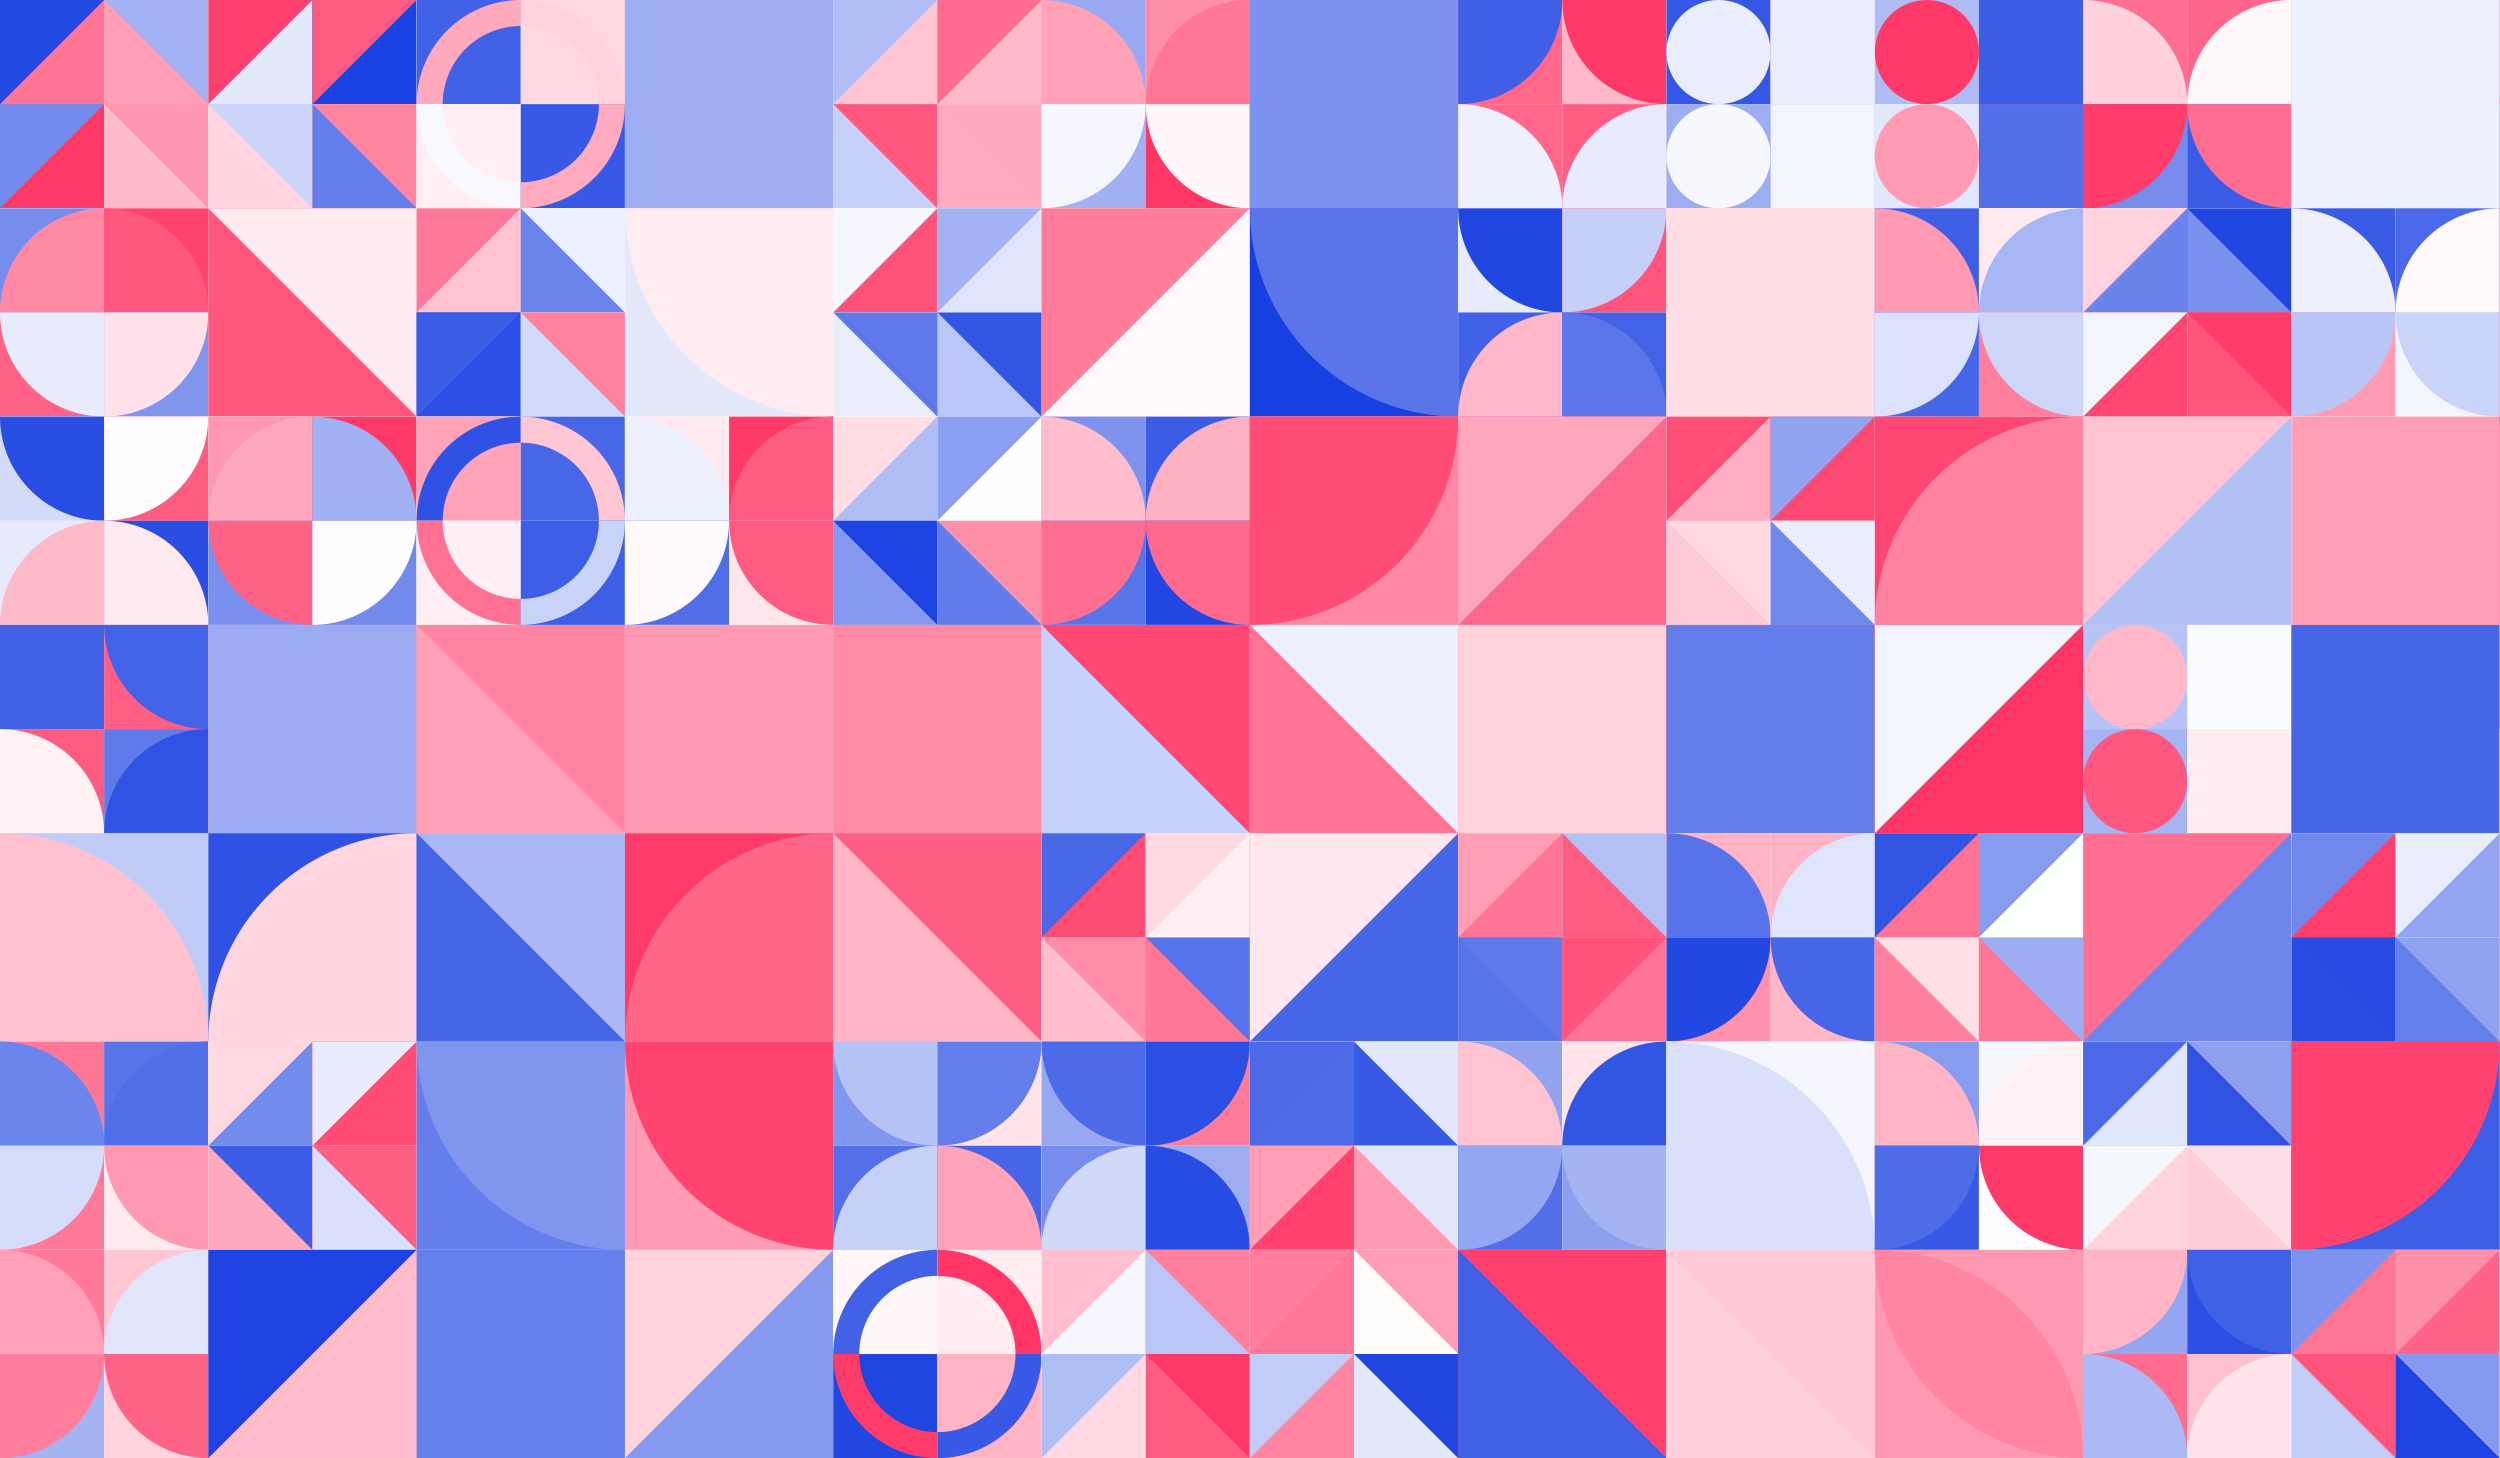 <?xml version="1.0" standalone="no"?><svg xmlns:xlink="http://www.w3.org/1999/xlink" xmlns="http://www.w3.org/2000/svg" viewBox="0 0 1000 583.328" preserveAspectRatio="xMaxYMax slice"><rect x="0" y="0" width="1000" height="583.328" fill="#333333" stroke="none"/><g transform="scale(1.322)"><rect x="0" y="0" width="819.371" height="441.2" fill="#ffffff"/><rect x="0" y="0" width="63.029" height="63.029" fill="#ffffff"/><rect x="0" y="0" width="31.51" height="31.51" fill="#2349e2"/><polygon points="31.51,0 31.51,31.51 0,31.51" fill="#ff7495"/><rect x="31.51" y="0" width="31.51" height="31.51" fill="#a4b3f3"/><polygon points="31.51,0 63.02,31.51 31.51,31.51" fill="#ff9eb5"/><rect x="0" y="31.51" width="31.51" height="31.51" fill="#ff3968"/><polygon points="0,31.51 31.51,31.51 0,63.02" fill="#738bed"/><rect x="31.51" y="31.51" width="31.51" height="31.51" fill="#ffbaca"/><polygon points="31.51,31.51 63.02,31.51 63.02,63.02" fill="#ff96af"/><rect x="63.029" y="0" width="63.029" height="63.029" fill="#ffffff"/><rect x="63.03" y="0" width="31.51" height="31.51" fill="#ff3f6d"/><polygon points="94.54,0 94.54,31.51 63.03,31.51" fill="#e3e8fb"/><rect x="94.54" y="0" width="31.51" height="31.51" fill="#1a41e1"/><polygon points="94.54,0 126.05,0 94.54,31.51" fill="#ff5a81"/><rect x="63.03" y="31.51" width="31.51" height="31.51" fill="#ffd6df"/><polygon points="63.03,31.51 94.54,31.51 94.54,63.02" fill="#cbd4f8"/><rect x="94.54" y="31.51" width="31.51" height="31.51" fill="#ff84a1"/><polygon points="94.54,31.51 126.05,63.02 94.54,63.02" fill="#637deb"/><rect x="126.057" y="0" width="63.029" height="63.029" fill="#ffffff"/><rect x="126.06" y="0" width="31.51" height="31.51" fill="#4161e6"/><path d="M 126.06 31.51 A 31.51 31.51 0 0 1 157.57 0 L 157.57 7.878 A 23.633 23.633 0 0 0 133.938 31.51" fill="#ffa9bd"/><rect x="157.57" y="0" width="31.51" height="31.51" fill="#ffd8e2"/><path d="M 157.57 0 A 31.51 31.51 0 0 1 189.08 31.51 L 181.202 31.51 A 23.633 23.633 0 0 0 157.57 7.878" fill="#ffd2dd"/><rect x="126.06" y="31.51" width="31.51" height="31.51" fill="#ffeef2"/><path d="M 126.06 31.51 A 31.51 31.51 0 0 0 157.57 63.02 L 157.57 55.142 A 23.633 23.633 0 0 1 133.938 31.51" fill="#f7f9fe"/><rect x="157.57" y="31.51" width="31.51" height="31.51" fill="#3759e5"/><path d="M 157.57 63.02 A 31.51 31.51 0 0 0 189.08 31.51 L 181.202 31.51 A 23.633 23.633 0 0 1 157.57 55.142" fill="#ffabbf"/><rect x="189.09" y="0" width="63.03" height="63.03" fill="#6a83ec"/><rect x="189.09" y="0" width="63.03" height="63.03" fill="#9cadf2"/><rect x="252.114" y="0" width="63.029" height="63.029" fill="#ffffff"/><rect x="252.11" y="0" width="31.51" height="31.51" fill="#b1bef5"/><polygon points="283.62,0 283.62,31.51 252.11,31.51" fill="#ffc5d3"/><rect x="283.63" y="0" width="31.51" height="31.51" fill="#ffb9ca"/><polygon points="283.63,0 315.14,0 283.63,31.51" fill="#ff6c8f"/><rect x="252.11" y="31.51" width="31.51" height="31.51" fill="#c6d0f8"/><polygon points="252.11,31.51 283.62,31.51 283.62,63.02" fill="#ff5880"/><rect x="283.63" y="31.51" width="31.51" height="31.51" fill="#ffa9bd"/><polygon points="283.63,31.51 315.14,63.02 283.63,63.02" fill="#ffaabe"/><rect x="315.143" y="0" width="63.029" height="63.029" fill="#ffffff"/><rect x="315.14" y="0" width="31.51" height="31.51" fill="#98a9f2"/><path d="M 315.14 0 A 31.51 31.51 0 0 1 346.65 31.51 L 315.14 31.51" fill="#ffa2b8"/><rect x="346.66" y="0" width="31.51" height="31.51" fill="#ff8ea9"/><path d="M 346.66 31.51 A 31.51 31.51 0 0 1  378.17 0 L 378.17 31.51" fill="#ff7697"/><rect x="315.14" y="31.51" width="31.51" height="31.51" fill="#a1b1f3"/><path d="M 315.14 63.02 A 31.51 31.51 0 0 0 346.65 31.51 L 315.14 31.51" fill="#f6f7fe"/><rect x="346.66" y="31.51" width="31.51" height="31.51" fill="#ff3766"/><path d="M 346.66 31.51 A 31.51 31.51 0 0 0 378.17 63.02 L 378.17 31.51" fill="#fff7f9"/><rect x="378.17" y="0" width="63.03" height="63.03" fill="#ff5e85"/><rect x="378.17" y="0" width="63.03" height="63.03" fill="#7c92ee"/><rect x="441.2" y="0" width="63.029" height="63.029" fill="#ffffff"/><rect x="441.2" y="0" width="31.51" height="31.51" fill="#ff678b"/><path d="M 441.2 31.51 A 31.51 31.51 0 0 0 472.71 0 L 441.2 0" fill="#3e5fe6"/><rect x="472.71" y="0" width="31.51" height="31.51" fill="#ffb8c9"/><path d="M 472.71 0 A 31.51 31.51 0 0 0 504.22 31.51 L 504.22 0" fill="#ff3a69"/><rect x="441.2" y="31.51" width="31.51" height="31.51" fill="#ff678b"/><path d="M 441.2 31.51 A 31.51 31.51 0 0 1 472.71 63.02 L 441.2 63.02" fill="#eef1fd"/><rect x="472.71" y="31.51" width="31.51" height="31.51" fill="#ff5d83"/><path d="M 472.71 63.02 A 31.51 31.51 0 0 1  504.22 31.51 L 504.22 63.02" fill="#e7ebfc"/><rect x="504.229" y="0" width="63.029" height="63.029" fill="#ffffff"/><rect x="504.23" y="0" width="31.51" height="31.51" fill="#3557e5"/><circle cx="519.985" cy="15.755" r="15.755" fill="#eaeefc"/><rect x="535.74" y="0" width="31.51" height="31.51" fill="#ffb5c7"/><rect x="535.74" y="0" width="31.51" height="31.51" fill="#eaeefc"/><rect x="504.23" y="31.51" width="31.51" height="31.51" fill="#9cadf2"/><circle cx="519.985" cy="47.265" r="15.755" fill="#f6f8fe"/><rect x="535.74" y="31.51" width="31.51" height="31.51" fill="#6e86ec"/><rect x="535.74" y="31.51" width="31.51" height="31.51" fill="#f2f4fd"/><rect x="567.257" y="0" width="63.029" height="63.029" fill="#ffffff"/><rect x="567.26" y="0" width="31.51" height="31.51" fill="#aebbf4"/><circle cx="583.015" cy="15.755" r="15.755" fill="#ff3968"/><rect x="598.77" y="0" width="31.51" height="31.51" fill="#627deb"/><rect x="598.77" y="0" width="31.51" height="31.51" fill="#3b5ce6"/><rect x="567.26" y="31.51" width="31.51" height="31.51" fill="#e2e7fb"/><circle cx="583.015" cy="47.265" r="15.755" fill="#ff9bb3"/><rect x="598.77" y="31.51" width="31.51" height="31.51" fill="#ff4874"/><rect x="598.77" y="31.51" width="31.51" height="31.51" fill="#526fe8"/><rect x="630.286" y="0" width="63.029" height="63.029" fill="#ffffff"/><rect x="630.29" y="0" width="31.51" height="31.51" fill="#ff6d90"/><path d="M 630.29 0 A 31.51 31.51 0 0 1 661.8 31.51 L 630.29 31.51" fill="#ffd1dc"/><rect x="661.8" y="0" width="31.51" height="31.51" fill="#ff668b"/><path d="M 661.8 31.51 A 31.51 31.51 0 0 1  693.31 0 L 693.31 31.51" fill="#fff8fa"/><rect x="630.29" y="31.51" width="31.51" height="31.51" fill="#758ced"/><path d="M 630.29 63.02 A 31.51 31.51 0 0 0 661.8 31.51 L 630.29 31.51" fill="#ff3c6a"/><rect x="661.8" y="31.51" width="31.51" height="31.51" fill="#3b5ce6"/><path d="M 661.8 31.51 A 31.51 31.51 0 0 0 693.31 63.02 L 693.31 31.51" fill="#ff6d90"/><rect x="693.31" y="0" width="63.03" height="63.03" fill="#ff96af"/><rect x="693.31" y="0" width="63.03" height="63.03" fill="#edf0fd"/><rect x="756.343" y="0" width="63.029" height="63.029" fill="#ffffff"/><rect x="756.34" y="0" width="31.51" height="31.51" fill="#7e94ee"/><path d="M 756.34 31.51 A 31.51 31.51 0 0 1  787.85 0 L 787.85 31.51" fill="#ff668b"/><rect x="787.86" y="0" width="31.51" height="31.51" fill="#ff7394"/><path d="M 787.86 0 A 31.51 31.51 0 0 1 819.37 31.51 L 787.86 31.51" fill="#fff0f4"/><rect x="756.34" y="31.51" width="31.51" height="31.51" fill="#647eeb"/><path d="M 756.34 31.51 A 31.51 31.51 0 0 0 787.85 63.02 L 787.85 31.51" fill="#ffe6ec"/><rect x="787.86" y="31.51" width="31.51" height="31.51" fill="#ff8ea9"/><path d="M 787.86 63.02 A 31.51 31.51 0 0 0 819.37 31.51 L 787.86 31.51" fill="#4d6be8"/><rect x="0" y="63.029" width="63.029" height="63.029" fill="#ffffff"/><rect x="0" y="63.03" width="31.51" height="31.51" fill="#768ded"/><path d="M 0 94.54 A 31.51 31.51 0 0 1  31.51 63.03 L 31.51 94.54" fill="#ff89a5"/><rect x="31.51" y="63.03" width="31.51" height="31.51" fill="#ff4370"/><path d="M 31.51 63.03 A 31.51 31.51 0 0 1 63.02 94.54 L 31.51 94.54" fill="#ff577f"/><rect x="0" y="94.54" width="31.51" height="31.51" fill="#ff6287"/><path d="M 0 94.54 A 31.51 31.51 0 0 0 31.51 126.05 L 31.51 94.54" fill="#e7ebfc"/><rect x="31.51" y="94.54" width="31.51" height="31.51" fill="#7f95ee"/><path d="M 31.51 126.05 A 31.51 31.51 0 0 0 63.02 94.54 L 31.51 94.54" fill="#ffe2e9"/><rect x="63.03" y="63.03" width="63.03" height="63.03" fill="#ff567e"/><polygon points="63.03,63.03 126.06,63.03 126.06,126.06" fill="#ffebef"/><rect x="126.057" y="63.029" width="63.029" height="63.029" fill="#ffffff"/><rect x="126.06" y="63.03" width="31.51" height="31.51" fill="#ff7a9a"/><polygon points="157.57,63.03 157.57,94.54 126.06,94.54" fill="#ffc3d1"/><rect x="157.57" y="63.03" width="31.51" height="31.51" fill="#eceffd"/><polygon points="157.57,63.03 189.08,94.54 157.57,94.54" fill="#6b84ec"/><rect x="126.06" y="94.54" width="31.51" height="31.51" fill="#2c50e4"/><polygon points="126.06,94.54 157.57,94.54 126.06,126.05" fill="#3b5ce6"/><rect x="157.57" y="94.54" width="31.51" height="31.51" fill="#d2daf9"/><polygon points="157.57,94.54 189.08,94.54 189.08,126.05" fill="#ff819f"/><rect x="189.09" y="63.03" width="63.03" height="63.03" fill="#e3e8fb"/><path d="M 189.09 63.03 A 63.03 63.03 0 0 0 252.12 126.06 L 252.12 63.03" fill="#ffecf0"/><rect x="252.114" y="63.029" width="63.029" height="63.029" fill="#ffffff"/><rect x="252.11" y="63.03" width="31.51" height="31.51" fill="#f6f7fe"/><polygon points="283.62,63.03 283.62,94.54 252.11,94.54" fill="#ff517a"/><rect x="283.63" y="63.03" width="31.51" height="31.51" fill="#dfe4fb"/><polygon points="283.63,63.03 315.14,63.03 283.63,94.54" fill="#a2b2f3"/><rect x="252.11" y="94.54" width="31.51" height="31.51" fill="#eaedfc"/><polygon points="252.11,94.54 283.62,94.54 283.62,126.05" fill="#5e79ea"/><rect x="283.63" y="94.54" width="31.51" height="31.51" fill="#3255e4"/><polygon points="283.63,94.54 315.14,126.05 283.63,126.05" fill="#bac6f6"/><rect x="315.14" y="63.03" width="63.03" height="63.03" fill="#ff7c9b"/><polygon points="378.17,63.03 378.17,126.06 315.14,126.06" fill="#fff9fa"/><rect x="378.17" y="63.03" width="63.03" height="63.03" fill="#183fe1"/><path d="M 378.17 63.03 A 63.03 63.03 0 0 0 441.2 126.06 L 441.2 63.03" fill="#5975e9"/><rect x="441.2" y="63.029" width="63.029" height="63.029" fill="#ffffff"/><rect x="441.2" y="63.03" width="31.51" height="31.51" fill="#e7ebfc"/><path d="M 441.2 63.03 A 31.51 31.51 0 0 0 472.71 94.54 L 472.71 63.03" fill="#2147e2"/><rect x="472.71" y="63.03" width="31.51" height="31.51" fill="#ff557d"/><path d="M 472.71 94.54 A 31.51 31.51 0 0 0 504.22 63.03 L 472.71 63.03" fill="#c5cff7"/><rect x="441.2" y="94.54" width="31.51" height="31.51" fill="#4161e6"/><path d="M 441.2 126.05 A 31.51 31.51 0 0 1  472.71 94.54 L 472.71 126.05" fill="#ffb8c9"/><rect x="472.71" y="94.54" width="31.51" height="31.51" fill="#4363e7"/><path d="M 472.71 94.54 A 31.51 31.51 0 0 1 504.22 126.05 L 472.71 126.05" fill="#5a76ea"/><rect x="504.23" y="63.03" width="63.03" height="63.03" fill="#ffd9e2"/><rect x="504.23" y="63.03" width="63.03" height="63.03" fill="#ffdee6"/><rect x="567.257" y="63.029" width="63.029" height="63.029" fill="#ffffff"/><rect x="567.26" y="63.03" width="31.51" height="31.51" fill="#3e5ee6"/><path d="M 567.26 63.03 A 31.51 31.51 0 0 1 598.77 94.54 L 567.26 94.54" fill="#ff9ab2"/><rect x="598.77" y="63.03" width="31.51" height="31.51" fill="#ffeaef"/><path d="M 598.77 94.54 A 31.51 31.51 0 0 1  630.28 63.03 L 630.28 94.54" fill="#a7b6f4"/><rect x="567.26" y="94.54" width="31.51" height="31.51" fill="#4665e7"/><path d="M 567.26 126.05 A 31.51 31.51 0 0 0 598.77 94.54 L 567.26 94.54" fill="#dce2fb"/><rect x="598.77" y="94.54" width="31.51" height="31.51" fill="#ff809e"/><path d="M 598.77 94.54 A 31.51 31.51 0 0 0 630.28 126.05 L 630.28 94.54" fill="#cdd5f8"/><rect x="630.286" y="63.029" width="63.029" height="63.029" fill="#ffffff"/><rect x="630.29" y="63.03" width="31.51" height="31.51" fill="#ffd2dd"/><polygon points="661.8,63.03 661.8,94.54 630.29,94.54" fill="#6a83ec"/><rect x="661.8" y="63.03" width="31.51" height="31.51" fill="#2046e2"/><polygon points="661.8,63.03 693.31,94.54 661.8,94.54" fill="#7990ee"/><rect x="630.29" y="94.54" width="31.51" height="31.51" fill="#ff4772"/><polygon points="630.29,94.54 661.8,94.54 630.29,126.05" fill="#f2f4fd"/><rect x="661.8" y="94.54" width="31.51" height="31.51" fill="#ff557e"/><polygon points="661.8,94.54 693.31,94.54 693.31,126.05" fill="#ff3c6a"/><rect x="693.314" y="63.029" width="63.029" height="63.029" fill="#ffffff"/><rect x="693.31" y="63.03" width="31.51" height="31.51" fill="#3a5be5"/><path d="M 693.31 63.03 A 31.51 31.51 0 0 1 724.82 94.54 L 693.31 94.54" fill="#eef1fd"/><rect x="724.83" y="63.03" width="31.51" height="31.51" fill="#4b69e8"/><path d="M 724.83 94.54 A 31.51 31.51 0 0 1  756.34 63.03 L 756.34 94.54" fill="#fff9fb"/><rect x="693.31" y="94.54" width="31.51" height="31.51" fill="#ff9cb4"/><path d="M 693.31 126.05 A 31.51 31.51 0 0 0 724.82 94.54 L 693.31 94.54" fill="#b9c5f6"/><rect x="724.83" y="94.54" width="31.51" height="31.51" fill="#f3f5fd"/><path d="M 724.83 94.54 A 31.51 31.51 0 0 0 756.34 126.05 L 756.34 94.54" fill="#cad3f8"/><rect x="756.34" y="63.03" width="63.03" height="63.03" fill="#ff406d"/><path d="M 756.34 63.03 A 63.03 63.03 0 0 1 819.37 126.06 L 756.34 126.06" fill="#e6eafc"/><rect x="0" y="126.057" width="63.029" height="63.029" fill="#ffffff"/><rect x="0" y="126.06" width="31.51" height="31.51" fill="#d4dbf9"/><path d="M 0 126.06 A 31.51 31.51 0 0 0 31.51 157.57 L 31.51 126.06" fill="#284de3"/><rect x="31.51" y="126.06" width="31.51" height="31.51" fill="#ff5c82"/><path d="M 31.51 157.57 A 31.51 31.51 0 0 0 63.02 126.06 L 31.51 126.06" fill="#fdfdff"/><rect x="0" y="157.57" width="31.51" height="31.51" fill="#e6eafc"/><path d="M 0 189.08 A 31.51 31.51 0 0 1  31.51 157.57 L 31.51 189.08" fill="#ffbaca"/><rect x="31.51" y="157.57" width="31.51" height="31.51" fill="#2a4ee3"/><path d="M 31.51 157.57 A 31.51 31.51 0 0 1 63.02 189.08 L 31.51 189.08" fill="#ffeaef"/><rect x="63.029" y="126.057" width="63.029" height="63.029" fill="#ffffff"/><rect x="63.03" y="126.06" width="31.51" height="31.51" fill="#ff98b1"/><path d="M 63.03 157.57 A 31.51 31.51 0 0 1  94.54 126.06 L 94.54 157.57" fill="#ffa8bd"/><rect x="94.54" y="126.06" width="31.51" height="31.51" fill="#ff3968"/><path d="M 94.54 126.06 A 31.51 31.51 0 0 1 126.05 157.57 L 94.54 157.57" fill="#a0b0f3"/><rect x="63.03" y="157.57" width="31.51" height="31.51" fill="#798fee"/><path d="M 63.03 157.57 A 31.51 31.51 0 0 0 94.54 189.08 L 94.54 157.57" fill="#ff6388"/><rect x="94.54" y="157.57" width="31.51" height="31.51" fill="#738aed"/><path d="M 94.54 189.08 A 31.51 31.51 0 0 0 126.05 157.57 L 94.54 157.57" fill="#fffdfd"/><rect x="126.057" y="126.057" width="63.029" height="63.029" fill="#ffffff"/><rect x="126.06" y="126.06" width="31.51" height="31.51" fill="#ffa3b9"/><path d="M 126.06 157.57 A 31.51 31.51 0 0 1 157.57 126.06 L 157.57 133.938 A 23.633 23.633 0 0 0 133.938 157.57" fill="#2f52e4"/><rect x="157.57" y="126.06" width="31.51" height="31.51" fill="#4867e7"/><path d="M 157.57 126.06 A 31.51 31.51 0 0 1 189.08 157.57 L 181.202 157.57 A 23.633 23.633 0 0 0 157.57 133.938" fill="#ffc6d4"/><rect x="126.06" y="157.57" width="31.51" height="31.51" fill="#ffeff3"/><path d="M 126.06 157.57 A 31.51 31.51 0 0 0 157.57 189.08 L 157.57 181.202 A 23.633 23.633 0 0 1 133.938 157.57" fill="#ff7193"/><rect x="157.57" y="157.57" width="31.51" height="31.51" fill="#3e5ee6"/><path d="M 157.57 189.08 A 31.51 31.51 0 0 0 189.08 157.57 L 181.202 157.57 A 23.633 23.633 0 0 1 157.57 181.202" fill="#c9d2f8"/><rect x="189.086" y="126.057" width="63.029" height="63.029" fill="#ffffff"/><rect x="189.09" y="126.06" width="31.51" height="31.51" fill="#ffe8ee"/><path d="M 189.09 126.06 A 31.51 31.51 0 0 1 220.6 157.57 L 189.09 157.57" fill="#eceffc"/><rect x="220.6" y="126.06" width="31.51" height="31.51" fill="#ff3968"/><path d="M 220.6 157.57 A 31.51 31.51 0 0 1  252.11 126.06 L 252.11 157.57" fill="#ff5c83"/><rect x="189.09" y="157.57" width="31.51" height="31.51" fill="#506ee8"/><path d="M 189.09 189.08 A 31.51 31.51 0 0 0 220.6 157.57 L 189.09 157.57" fill="#fffbfc"/><rect x="220.6" y="157.57" width="31.51" height="31.51" fill="#ffe6ec"/><path d="M 220.6 157.57 A 31.51 31.51 0 0 0 252.11 189.08 L 252.11 157.57" fill="#ff5b82"/><rect x="252.114" y="126.057" width="63.029" height="63.029" fill="#ffffff"/><rect x="252.11" y="126.06" width="31.51" height="31.51" fill="#ffdde5"/><polygon points="283.62,126.06 283.62,157.57 252.11,157.57" fill="#afbdf5"/><rect x="283.63" y="126.06" width="31.51" height="31.51" fill="#fefeff"/><polygon points="283.63,126.06 315.14,126.06 283.63,157.57" fill="#8b9ff0"/><rect x="252.11" y="157.57" width="31.51" height="31.51" fill="#8499ef"/><polygon points="252.11,157.57 283.62,157.57 283.62,189.08" fill="#1d43e2"/><rect x="283.63" y="157.57" width="31.51" height="31.51" fill="#ff90aa"/><polygon points="283.63,157.57 315.14,189.08 283.63,189.08" fill="#617ceb"/><rect x="315.143" y="126.057" width="63.029" height="63.029" fill="#ffffff"/><rect x="315.14" y="126.06" width="31.51" height="31.51" fill="#7d93ee"/><path d="M 315.14 126.06 A 31.51 31.51 0 0 1 346.65 157.57 L 315.14 157.57" fill="#ffbecd"/><rect x="346.66" y="126.06" width="31.51" height="31.51" fill="#3b5ce5"/><path d="M 346.66 157.57 A 31.51 31.51 0 0 1  378.17 126.06 L 378.17 157.57" fill="#ffb1c4"/><rect x="315.14" y="157.57" width="31.51" height="31.51" fill="#5874e9"/><path d="M 315.14 189.08 A 31.51 31.51 0 0 0 346.65 157.57 L 315.14 157.57" fill="#ff6e90"/><rect x="346.66" y="157.57" width="31.51" height="31.51" fill="#2146e2"/><path d="M 346.66 157.57 A 31.51 31.51 0 0 0 378.17 189.08 L 378.17 157.57" fill="#ff698d"/><rect x="378.17" y="126.06" width="63.03" height="63.03" fill="#ff87a3"/><path d="M 378.17 189.09 A 63.03 63.03 0 0 0 441.2 126.06 L 378.17 126.06" fill="#ff4d77"/><rect x="441.2" y="126.06" width="63.03" height="63.03" fill="#ff678b"/><polygon points="441.2,126.06 504.23,126.06 441.2,189.09" fill="#ffa8bd"/><rect x="504.229" y="126.057" width="63.029" height="63.029" fill="#ffffff"/><rect x="504.23" y="126.06" width="31.51" height="31.51" fill="#ff4e78"/><polygon points="535.74,126.06 535.74,157.57 504.23,157.57" fill="#ffafc2"/><rect x="535.74" y="126.06" width="31.51" height="31.51" fill="#ff4974"/><polygon points="535.74,126.06 567.25,126.06 535.74,157.57" fill="#91a4f1"/><rect x="504.23" y="157.57" width="31.51" height="31.51" fill="#ffcad7"/><polygon points="504.23,157.57 535.74,157.57 535.74,189.08" fill="#ffd8e1"/><rect x="535.74" y="157.57" width="31.51" height="31.51" fill="#eaeefc"/><polygon points="535.74,157.57 567.25,189.08 535.74,189.08" fill="#7088ec"/><rect x="567.26" y="126.06" width="63.03" height="63.03" fill="#ff4773"/><path d="M 567.26 189.09 A 63.03 63.03 0 0 1  630.29 126.06 L 630.29 189.09" fill="#ff82a0"/><rect x="630.29" y="126.06" width="63.03" height="63.03" fill="#ffc3d1"/><polygon points="693.32,126.06 693.32,189.09 630.29,189.09" fill="#b2bff5"/><rect x="693.31" y="126.06" width="63.03" height="63.03" fill="#ffe8ee"/><rect x="693.31" y="126.06" width="63.03" height="63.03" fill="#ff9eb5"/><rect x="756.34" y="126.06" width="63.03" height="63.03" fill="#ff3d6b"/><path d="M 756.34 126.06 A 63.03 63.03 0 0 0 819.37 189.09 L 819.37 126.06" fill="#5a76ea"/><rect x="0" y="189.086" width="63.029" height="63.029" fill="#ffffff"/><rect x="0" y="189.09" width="31.51" height="31.51" fill="#4262e6"/><path d="M 0 220.6 A 31.51 31.51 0 0 0 31.51 189.09 L 0 189.09" fill="#4262e6"/><rect x="31.51" y="189.09" width="31.51" height="31.51" fill="#ff5e85"/><path d="M 31.51 189.09 A 31.51 31.51 0 0 0 63.02 220.6 L 63.02 189.09" fill="#4363e7"/><rect x="0" y="220.6" width="31.51" height="31.51" fill="#ff5a81"/><path d="M 0 220.6 A 31.51 31.51 0 0 1 31.51 252.11 L 0 252.11" fill="#fff2f5"/><rect x="31.51" y="220.6" width="31.51" height="31.51" fill="#5f7aea"/><path d="M 31.51 252.11 A 31.51 31.51 0 0 1  63.02 220.6 L 63.02 252.11" fill="#3053e4"/><rect x="63.03" y="189.09" width="63.03" height="63.03" fill="#ff7898"/><rect x="63.03" y="189.09" width="63.03" height="63.03" fill="#9babf2"/><rect x="126.06" y="189.09" width="63.03" height="63.03" fill="#ff85a2"/><polygon points="126.06,189.09 189.09,252.12 126.06,252.12" fill="#ffa0b7"/><rect x="189.09" y="189.09" width="63.03" height="63.03" fill="#ffc8d5"/><rect x="189.09" y="189.09" width="63.03" height="63.03" fill="#ff9ab2"/><rect x="252.11" y="189.09" width="63.03" height="63.03" fill="#ffc7d4"/><rect x="252.11" y="189.09" width="63.03" height="63.03" fill="#ff8aa5"/><rect x="315.14" y="189.09" width="63.03" height="63.03" fill="#c7d0f8"/><polygon points="315.14,189.09 378.17,189.09 378.17,252.12" fill="#ff4773"/><rect x="378.17" y="189.09" width="63.03" height="63.03" fill="#edf0fd"/><polygon points="378.17,189.09 441.2,252.12 378.17,252.12" fill="#ff7394"/><rect x="441.2" y="189.09" width="63.03" height="63.03" fill="#ff6489"/><rect x="441.2" y="189.09" width="63.03" height="63.03" fill="#ffd2dc"/><rect x="504.23" y="189.09" width="63.03" height="63.03" fill="#ff3666"/><rect x="504.23" y="189.09" width="63.03" height="63.03" fill="#637deb"/><rect x="567.26" y="189.09" width="63.03" height="63.03" fill="#ff3565"/><polygon points="567.26,189.09 630.29,189.09 567.26,252.12" fill="#f1f4fd"/><rect x="630.286" y="189.086" width="63.029" height="63.029" fill="#ffffff"/><rect x="630.29" y="189.09" width="31.51" height="31.51" fill="#b7c3f6"/><circle cx="646.045" cy="204.845" r="15.755" fill="#ffb8c9"/><rect x="661.8" y="189.09" width="31.51" height="31.51" fill="#ffb3c5"/><rect x="661.8" y="189.09" width="31.51" height="31.51" fill="#fbfcff"/><rect x="630.29" y="220.6" width="31.51" height="31.51" fill="#a5b4f3"/><circle cx="646.045" cy="236.355" r="15.755" fill="#ff577f"/><rect x="661.8" y="220.6" width="31.51" height="31.51" fill="#ffd4de"/><rect x="661.8" y="220.6" width="31.51" height="31.51" fill="#ffecf0"/><rect x="693.31" y="189.09" width="63.03" height="63.03" fill="#ffabbf"/><rect x="693.31" y="189.09" width="63.03" height="63.03" fill="#4666e7"/><rect x="756.343" y="189.086" width="63.029" height="63.029" fill="#ffffff"/><rect x="756.34" y="189.09" width="31.51" height="31.51" fill="#b2bff5"/><path d="M 756.34 189.09 A 31.51 31.51 0 0 1 787.85 220.6 L 756.34 220.6" fill="#6882eb"/><rect x="787.86" y="189.09" width="31.51" height="31.51" fill="#bfcaf7"/><path d="M 787.86 220.6 A 31.51 31.51 0 0 1  819.37 189.09 L 819.37 220.6" fill="#ff8ca7"/><rect x="756.34" y="220.6" width="31.51" height="31.51" fill="#e1e6fb"/><path d="M 756.34 252.11 A 31.51 31.51 0 0 0 787.85 220.6 L 756.34 220.6" fill="#ffa3b9"/><rect x="787.86" y="220.6" width="31.51" height="31.51" fill="#ff6086"/><path d="M 787.86 220.6 A 31.51 31.51 0 0 0 819.37 252.11 L 819.37 220.6" fill="#98aaf2"/><rect x="0" y="252.11" width="63.03" height="63.03" fill="#c1cbf7"/><path d="M 0 252.11 A 63.03 63.03 0 0 1 63.03 315.14 L 0 315.14" fill="#ffc1d0"/><rect x="63.03" y="252.11" width="63.03" height="63.03" fill="#2f52e4"/><path d="M 63.03 315.14 A 63.03 63.03 0 0 1  126.06 252.11 L 126.06 315.14" fill="#ffd6e0"/><rect x="126.06" y="252.11" width="63.03" height="63.03" fill="#a8b7f4"/><polygon points="126.06,252.11 189.09,315.14 126.06,315.14" fill="#4565e7"/><rect x="189.09" y="252.11" width="63.03" height="63.03" fill="#ff3b6a"/><path d="M 189.09 315.14 A 63.03 63.03 0 0 1  252.12 252.11 L 252.12 315.14" fill="#ff668a"/><rect x="252.11" y="252.11" width="63.03" height="63.03" fill="#ffb3c5"/><polygon points="252.11,252.11 315.14,252.11 315.14,315.14" fill="#ff5e84"/><rect x="315.143" y="252.114" width="63.029" height="63.029" fill="#ffffff"/><rect x="315.14" y="252.11" width="31.51" height="31.51" fill="#4968e7"/><polygon points="346.65,252.11 346.65,283.62 315.14,283.62" fill="#ff4c76"/><rect x="346.66" y="252.11" width="31.51" height="31.51" fill="#ffeff3"/><polygon points="346.66,252.11 378.17,252.11 346.66,283.62" fill="#ffd9e2"/><rect x="315.14" y="283.63" width="31.51" height="31.51" fill="#ffbecd"/><polygon points="315.14,283.63 346.65,283.63 346.65,315.14" fill="#ff8da8"/><rect x="346.66" y="283.63" width="31.51" height="31.51" fill="#5773e9"/><polygon points="346.66,283.63 378.17,315.14 346.66,315.14" fill="#ff7797"/><rect x="378.17" y="252.11" width="63.03" height="63.03" fill="#4665e7"/><polygon points="378.17,252.11 441.2,252.11 378.17,315.14" fill="#ffe7ed"/><rect x="441.2" y="252.114" width="63.029" height="63.029" fill="#ffffff"/><rect x="441.2" y="252.11" width="31.51" height="31.51" fill="#ff9db4"/><polygon points="472.71,252.11 472.71,283.62 441.2,283.62" fill="#ff7395"/><rect x="472.71" y="252.11" width="31.51" height="31.51" fill="#b4c1f5"/><polygon points="472.71,252.11 504.22,283.62 472.71,283.62" fill="#ff5d83"/><rect x="441.2" y="283.63" width="31.51" height="31.51" fill="#5874e9"/><polygon points="441.2,283.63 472.71,283.63 472.71,315.14" fill="#5e79ea"/><rect x="472.71" y="283.63" width="31.51" height="31.51" fill="#ff7394"/><polygon points="472.71,283.63 504.22,283.63 472.71,315.14" fill="#ff537c"/><rect x="504.229" y="252.114" width="63.029" height="63.029" fill="#ffffff"/><rect x="504.23" y="252.11" width="31.51" height="31.51" fill="#ffb3c5"/><path d="M 504.23 252.11 A 31.51 31.51 0 0 1 535.74 283.62 L 504.23 283.62" fill="#5773e9"/><rect x="535.74" y="252.11" width="31.51" height="31.51" fill="#ffb4c6"/><path d="M 535.74 283.62 A 31.51 31.51 0 0 1  567.25 252.11 L 567.25 283.62" fill="#dee4fb"/><rect x="504.23" y="283.63" width="31.51" height="31.51" fill="#ff92ac"/><path d="M 504.23 315.14 A 31.51 31.51 0 0 0 535.74 283.63 L 504.23 283.63" fill="#2348e2"/><rect x="535.74" y="283.63" width="31.51" height="31.51" fill="#ffb6c7"/><path d="M 535.74 283.63 A 31.51 31.51 0 0 0 567.25 315.14 L 567.25 283.63" fill="#4665e7"/><rect x="567.257" y="252.114" width="63.029" height="63.029" fill="#ffffff"/><rect x="567.26" y="252.11" width="31.51" height="31.51" fill="#3355e4"/><polygon points="598.77,252.11 598.77,283.62 567.26,283.62" fill="#ff7294"/><rect x="598.77" y="252.11" width="31.51" height="31.51" fill="#feffff"/><polygon points="598.77,252.11 630.28,252.11 598.77,283.62" fill="#889cef"/><rect x="567.26" y="283.63" width="31.51" height="31.51" fill="#ff809e"/><polygon points="567.26,283.63 598.77,283.63 598.77,315.14" fill="#ffe0e7"/><rect x="598.77" y="283.63" width="31.51" height="31.51" fill="#9bacf2"/><polygon points="598.77,283.63 630.28,315.14 598.77,315.14" fill="#ff7797"/><rect x="630.29" y="252.11" width="63.03" height="63.03" fill="#ff6f91"/><polygon points="693.32,252.11 693.32,315.14 630.29,315.14" fill="#6e86ec"/><rect x="693.314" y="252.114" width="63.029" height="63.029" fill="#ffffff"/><rect x="693.31" y="252.11" width="31.51" height="31.51" fill="#7088ec"/><polygon points="724.82,252.11 724.82,283.62 693.31,283.62" fill="#ff406d"/><rect x="724.83" y="252.11" width="31.51" height="31.51" fill="#94a6f1"/><polygon points="724.83,252.11 756.34,252.11 724.83,283.62" fill="#eaedfc"/><rect x="693.31" y="283.63" width="31.51" height="31.51" fill="#294de3"/><polygon points="693.31,283.63 724.82,283.63 724.82,315.14" fill="#274be3"/><rect x="724.83" y="283.63" width="31.51" height="31.51" fill="#90a3f1"/><polygon points="724.83,283.63 756.34,315.14 724.83,315.14" fill="#6680eb"/><rect x="756.34" y="252.11" width="63.03" height="63.03" fill="#6982ec"/><path d="M 756.34 252.11 A 63.03 63.03 0 0 1 819.37 315.14 L 756.34 315.14" fill="#ffa3b9"/><rect x="0" y="315.143" width="63.029" height="63.029" fill="#ffffff"/><rect x="0" y="315.14" width="31.51" height="31.51" fill="#ff7797"/><path d="M 0 315.14 A 31.51 31.51 0 0 1 31.51 346.65 L 0 346.65" fill="#6c85ec"/><rect x="31.51" y="315.14" width="31.51" height="31.51" fill="#5874e9"/><path d="M 31.51 346.65 A 31.51 31.51 0 0 1  63.02 315.14 L 63.02 346.65" fill="#506ee8"/><rect x="0" y="346.66" width="31.51" height="31.51" fill="#ff7999"/><path d="M 0 378.17 A 31.51 31.51 0 0 0 31.51 346.66 L 0 346.66" fill="#d6ddfa"/><rect x="31.51" y="346.66" width="31.51" height="31.51" fill="#ffebef"/><path d="M 31.51 346.66 A 31.51 31.51 0 0 0 63.02 378.17 L 63.02 346.66" fill="#ff99b1"/><rect x="63.029" y="315.143" width="63.029" height="63.029" fill="#ffffff"/><rect x="63.03" y="315.14" width="31.51" height="31.51" fill="#ffd8e1"/><polygon points="94.54,315.14 94.54,346.65 63.03,346.65" fill="#738aed"/><rect x="94.54" y="315.14" width="31.51" height="31.51" fill="#ff4c76"/><polygon points="94.54,315.14 126.05,315.14 94.54,346.65" fill="#e8ecfc"/><rect x="63.03" y="346.66" width="31.51" height="31.51" fill="#ffa9bd"/><polygon points="63.03,346.66 94.54,346.66 94.54,378.17" fill="#3b5ce6"/><rect x="94.54" y="346.66" width="31.51" height="31.51" fill="#ff5e84"/><polygon points="94.54,346.66 126.05,378.17 94.54,378.17" fill="#dae0fa"/><rect x="126.06" y="315.14" width="63.03" height="63.03" fill="#647eeb"/><path d="M 126.06 315.14 A 63.03 63.03 0 0 0 189.09 378.17 L 189.09 315.14" fill="#8095ee"/><rect x="189.09" y="315.14" width="63.03" height="63.03" fill="#ff9cb4"/><path d="M 189.09 315.14 A 63.03 63.03 0 0 0 252.12 378.17 L 252.12 315.14" fill="#ff4471"/><rect x="252.114" y="315.143" width="63.029" height="63.029" fill="#ffffff"/><rect x="252.11" y="315.14" width="31.51" height="31.51" fill="#8196ef"/><path d="M 252.11 315.14 A 31.51 31.51 0 0 0 283.62 346.65 L 283.62 315.14" fill="#b5c2f5"/><rect x="283.63" y="315.14" width="31.51" height="31.51" fill="#ffe3e9"/><path d="M 283.63 346.65 A 31.51 31.51 0 0 0 315.14 315.14 L 283.63 315.14" fill="#637deb"/><rect x="252.11" y="346.66" width="31.51" height="31.51" fill="#5370e9"/><path d="M 252.11 378.17 A 31.51 31.51 0 0 1  283.62 346.66 L 283.62 378.17" fill="#c7d1f8"/><rect x="283.63" y="346.66" width="31.51" height="31.51" fill="#4766e7"/><path d="M 283.63 346.66 A 31.51 31.51 0 0 1 315.14 378.17 L 283.63 378.17" fill="#ffa4ba"/><rect x="315.143" y="315.143" width="63.029" height="63.029" fill="#ffffff"/><rect x="315.14" y="315.14" width="31.51" height="31.51" fill="#97a8f1"/><path d="M 315.14 315.14 A 31.51 31.51 0 0 0 346.65 346.65 L 346.65 315.14" fill="#4d6be8"/><rect x="346.66" y="315.14" width="31.51" height="31.51" fill="#ff7b9b"/><path d="M 346.66 346.65 A 31.51 31.51 0 0 0 378.17 315.14 L 346.66 315.14" fill="#2b4fe3"/><rect x="315.14" y="346.66" width="31.51" height="31.51" fill="#768ded"/><path d="M 315.14 378.17 A 31.51 31.51 0 0 1  346.65 346.66 L 346.65 378.17" fill="#d1d9f9"/><rect x="346.66" y="346.66" width="31.51" height="31.51" fill="#9cadf2"/><path d="M 346.66 346.66 A 31.51 31.51 0 0 1 378.17 378.17 L 346.66 378.17" fill="#274ce3"/><rect x="378.171" y="315.143" width="63.029" height="63.029" fill="#ffffff"/><rect x="378.17" y="315.14" width="31.51" height="31.51" fill="#4c6ae8"/><polygon points="409.68,315.14 409.68,346.65 378.17,346.65" fill="#4f6ce8"/><rect x="409.69" y="315.14" width="31.51" height="31.51" fill="#e2e7fb"/><polygon points="409.69,315.14 441.2,346.65 409.69,346.65" fill="#3759e5"/><rect x="378.17" y="346.66" width="31.51" height="31.51" fill="#ff416e"/><polygon points="378.17,346.66 409.68,346.66 378.17,378.17" fill="#ff9eb5"/><rect x="409.69" y="346.66" width="31.51" height="31.51" fill="#ff9ab2"/><polygon points="409.69,346.66 441.2,346.66 441.2,378.17" fill="#dfe5fb"/><rect x="441.2" y="315.143" width="63.029" height="63.029" fill="#ffffff"/><rect x="441.2" y="315.14" width="31.51" height="31.51" fill="#92a4f1"/><path d="M 441.2 315.14 A 31.51 31.51 0 0 1 472.71 346.65 L 441.2 346.65" fill="#ffc3d1"/><rect x="472.71" y="315.14" width="31.51" height="31.51" fill="#ffe5eb"/><path d="M 472.71 346.65 A 31.51 31.51 0 0 1  504.22 315.14 L 504.22 346.65" fill="#3255e4"/><rect x="441.2" y="346.66" width="31.51" height="31.51" fill="#526fe9"/><path d="M 441.2 378.17 A 31.51 31.51 0 0 0 472.71 346.66 L 441.2 346.66" fill="#93a6f1"/><rect x="472.71" y="346.66" width="31.51" height="31.51" fill="#8da0f0"/><path d="M 472.71 346.66 A 31.51 31.51 0 0 0 504.22 378.17 L 504.22 346.66" fill="#a4b4f3"/><rect x="504.23" y="315.14" width="63.03" height="63.03" fill="#f5f6fe"/><path d="M 504.23 315.14 A 63.03 63.03 0 0 1 567.26 378.17 L 504.23 378.17" fill="#dae0fa"/><rect x="567.257" y="315.143" width="63.029" height="63.029" fill="#ffffff"/><rect x="567.26" y="315.14" width="31.51" height="31.51" fill="#879bef"/><path d="M 567.26 315.14 A 31.51 31.51 0 0 1 598.77 346.65 L 567.26 346.65" fill="#ffb4c6"/><rect x="598.77" y="315.14" width="31.51" height="31.51" fill="#f6f8fe"/><path d="M 598.77 346.65 A 31.51 31.51 0 0 1  630.28 315.14 L 630.28 346.65" fill="#fff2f5"/><rect x="567.26" y="346.66" width="31.51" height="31.51" fill="#3859e5"/><path d="M 567.26 378.17 A 31.51 31.51 0 0 0 598.77 346.66 L 567.26 346.66" fill="#4e6ce8"/><rect x="598.77" y="346.66" width="31.51" height="31.51" fill="#fdfeff"/><path d="M 598.77 346.66 A 31.51 31.51 0 0 0 630.28 378.17 L 630.28 346.66" fill="#ff3a69"/><rect x="630.286" y="315.143" width="63.029" height="63.029" fill="#ffffff"/><rect x="630.29" y="315.14" width="31.51" height="31.51" fill="#4a68e7"/><polygon points="661.8,315.14 661.8,346.65 630.29,346.65" fill="#e0e6fb"/><rect x="661.8" y="315.14" width="31.51" height="31.51" fill="#8ea1f0"/><polygon points="661.8,315.14 693.31,346.65 661.8,346.65" fill="#3053e4"/><rect x="630.29" y="346.66" width="31.51" height="31.51" fill="#ffd3dd"/><polygon points="630.29,346.66 661.8,346.66 630.29,378.17" fill="#f5f7fe"/><rect x="661.8" y="346.66" width="31.51" height="31.51" fill="#ffccd8"/><polygon points="661.8,346.66 693.31,346.66 693.31,378.17" fill="#ffdfe7"/><rect x="693.31" y="315.14" width="63.03" height="63.03" fill="#3d5ee6"/><path d="M 693.31 378.17 A 63.03 63.03 0 0 0 756.34 315.14 L 693.31 315.14" fill="#ff426f"/><rect x="756.34" y="315.14" width="63.03" height="63.03" fill="#798fee"/><rect x="756.34" y="315.14" width="63.03" height="63.03" fill="#4c6ae8"/><rect x="0" y="378.171" width="63.029" height="63.029" fill="#ffffff"/><rect x="0" y="378.17" width="31.51" height="31.51" fill="#ff7a99"/><path d="M 0 378.17 A 31.51 31.51 0 0 1 31.51 409.68 L 0 409.68" fill="#ffa0b7"/><rect x="31.51" y="378.17" width="31.51" height="31.51" fill="#ffc6d4"/><path d="M 31.51 409.68 A 31.51 31.51 0 0 1  63.02 378.17 L 63.02 409.68" fill="#e0e5fb"/><rect x="0" y="409.69" width="31.51" height="31.51" fill="#a4b4f3"/><path d="M 0 441.2 A 31.51 31.51 0 0 0 31.51 409.69 L 0 409.69" fill="#ff7e9d"/><rect x="31.51" y="409.69" width="31.51" height="31.51" fill="#ffd4de"/><path d="M 31.51 409.69 A 31.51 31.51 0 0 0 63.02 441.2 L 63.02 409.69" fill="#ff6388"/><rect x="63.03" y="378.17" width="63.03" height="63.03" fill="#ffbccc"/><polygon points="63.03,378.17 126.06,378.17 63.03,441.2" fill="#1d43e2"/><rect x="126.06" y="378.17" width="63.03" height="63.03" fill="#ff84a1"/><rect x="126.06" y="378.17" width="63.03" height="63.03" fill="#6680eb"/><rect x="189.09" y="378.17" width="63.03" height="63.03" fill="#ffd4de"/><polygon points="252.12,378.17 252.12,441.2 189.09,441.2" fill="#859aef"/><rect x="252.114" y="378.171" width="63.029" height="63.029" fill="#ffffff"/><rect x="252.11" y="378.17" width="31.51" height="31.51" fill="#fff7f9"/><path d="M 252.11 409.68 A 31.51 31.51 0 0 1 283.62 378.17 L 283.62 386.048 A 23.633 23.633 0 0 0 259.988 409.68" fill="#4161e6"/><rect x="283.63" y="378.17" width="31.51" height="31.51" fill="#ffecf1"/><path d="M 283.63 378.17 A 31.51 31.51 0 0 1 315.14 409.68 L 307.262 409.68 A 23.633 23.633 0 0 0 283.63 386.048" fill="#ff3666"/><rect x="252.11" y="409.69" width="31.51" height="31.51" fill="#2046e2"/><path d="M 252.11 409.69 A 31.51 31.51 0 0 0 283.62 441.2 L 283.62 433.322 A 23.633 23.633 0 0 1 259.988 409.69" fill="#ff3b6a"/><rect x="283.63" y="409.69" width="31.51" height="31.51" fill="#ffb3c5"/><path d="M 283.63 441.2 A 31.51 31.51 0 0 0 315.14 409.69 L 307.262 409.69 A 23.633 23.633 0 0 1 283.63 433.322" fill="#3759e5"/><rect x="315.143" y="378.171" width="63.029" height="63.029" fill="#ffffff"/><rect x="315.14" y="378.17" width="31.51" height="31.51" fill="#ffbfce"/><polygon points="346.65,378.17 346.65,409.68 315.14,409.68" fill="#f5f6fe"/><rect x="346.66" y="378.17" width="31.51" height="31.51" fill="#ff809e"/><polygon points="346.66,378.17 378.17,409.68 346.66,409.68" fill="#bac6f6"/><rect x="315.14" y="409.69" width="31.51" height="31.51" fill="#ffdae3"/><polygon points="315.14,409.69 346.65,409.69 315.14,441.2" fill="#afbdf5"/><rect x="346.66" y="409.69" width="31.51" height="31.51" fill="#ff5d83"/><polygon points="346.66,409.69 378.17,409.69 378.17,441.2" fill="#ff3a69"/><rect x="378.171" y="378.171" width="63.029" height="63.029" fill="#ffffff"/><rect x="378.17" y="378.17" width="31.51" height="31.51" fill="#ff7e9d"/><polygon points="409.68,378.17 409.68,409.68 378.17,409.68" fill="#ff7797"/><rect x="409.69" y="378.17" width="31.51" height="31.51" fill="#ff9fb6"/><polygon points="409.69,378.17 441.2,409.68 409.69,409.68" fill="#fffcfc"/><rect x="378.17" y="409.69" width="31.51" height="31.51" fill="#ff85a2"/><polygon points="378.17,409.69 409.68,409.69 378.17,441.2" fill="#c2ccf7"/><rect x="409.69" y="409.69" width="31.51" height="31.51" fill="#e3e8fb"/><polygon points="409.69,409.69 441.2,409.69 441.2,441.2" fill="#2146e2"/><rect x="441.2" y="378.17" width="63.03" height="63.03" fill="#ff3f6d"/><polygon points="441.2,378.17 504.23,441.2 441.2,441.2" fill="#4060e6"/><rect x="504.23" y="378.17" width="63.03" height="63.03" fill="#ffcad6"/><polygon points="504.23,378.17 567.26,441.2 504.23,441.2" fill="#ffd0db"/><rect x="567.26" y="378.17" width="63.03" height="63.03" fill="#ff99b1"/><path d="M 567.26 378.17 A 63.03 63.03 0 0 1  630.29 441.2 L 567.26 378.17 A 63.03 63.03 0 0 0 630.29 441.2" fill="#ff85a2"/><rect x="630.286" y="378.171" width="63.029" height="63.029" fill="#ffffff"/><rect x="630.29" y="378.17" width="31.51" height="31.51" fill="#94a6f1"/><path d="M 630.29 409.68 A 31.51 31.51 0 0 0 661.8 378.17 L 630.29 378.17" fill="#ffb5c6"/><rect x="661.8" y="378.17" width="31.51" height="31.51" fill="#2b4fe3"/><path d="M 661.8 378.17 A 31.51 31.51 0 0 0 693.31 409.68 L 693.31 378.17" fill="#4060e6"/><rect x="630.29" y="409.69" width="31.51" height="31.51" fill="#ff6c8f"/><path d="M 630.29 409.69 A 31.51 31.51 0 0 1 661.8 441.2 L 630.29 441.2" fill="#abb9f4"/><rect x="661.8" y="409.69" width="31.51" height="31.51" fill="#ffc0cf"/><path d="M 661.8 441.2 A 31.51 31.51 0 0 1  693.31 409.69 L 693.31 441.2" fill="#ffe5eb"/><rect x="693.314" y="378.171" width="63.029" height="63.029" fill="#ffffff"/><rect x="693.31" y="378.17" width="31.51" height="31.51" fill="#7d93ee"/><polygon points="724.82,378.17 724.82,409.68 693.31,409.68" fill="#ff7595"/><rect x="724.83" y="378.17" width="31.51" height="31.51" fill="#ff6388"/><polygon points="724.83,378.17 756.34,378.17 724.83,409.68" fill="#ff90aa"/><rect x="693.31" y="409.69" width="31.51" height="31.51" fill="#c1ccf7"/><polygon points="693.31,409.69 724.82,409.69 724.82,441.2" fill="#ff557d"/><rect x="724.83" y="409.69" width="31.51" height="31.51" fill="#8499ef"/><polygon points="724.83,409.69 756.34,441.2 724.83,441.2" fill="#1d43e2"/><rect x="756.343" y="378.171" width="63.029" height="63.029" fill="#ffffff"/><rect x="756.34" y="378.17" width="31.51" height="31.51" fill="#ffc2d0"/><polygon points="787.85,378.17 787.85,409.68 756.34,409.68" fill="#bec9f7"/><rect x="787.86" y="378.17" width="31.51" height="31.51" fill="#93a6f1"/><polygon points="787.86,378.17 819.37,378.17 787.86,409.68" fill="#ff3666"/><rect x="756.34" y="409.69" width="31.51" height="31.51" fill="#ff6287"/><polygon points="756.34,409.69 787.85,409.69 787.85,441.2" fill="#ff3f6d"/><rect x="787.86" y="409.69" width="31.51" height="31.51" fill="#ff688c"/><polygon points="787.86,409.69 819.37,441.2 787.86,441.2" fill="#ffdae3"/></g></svg>